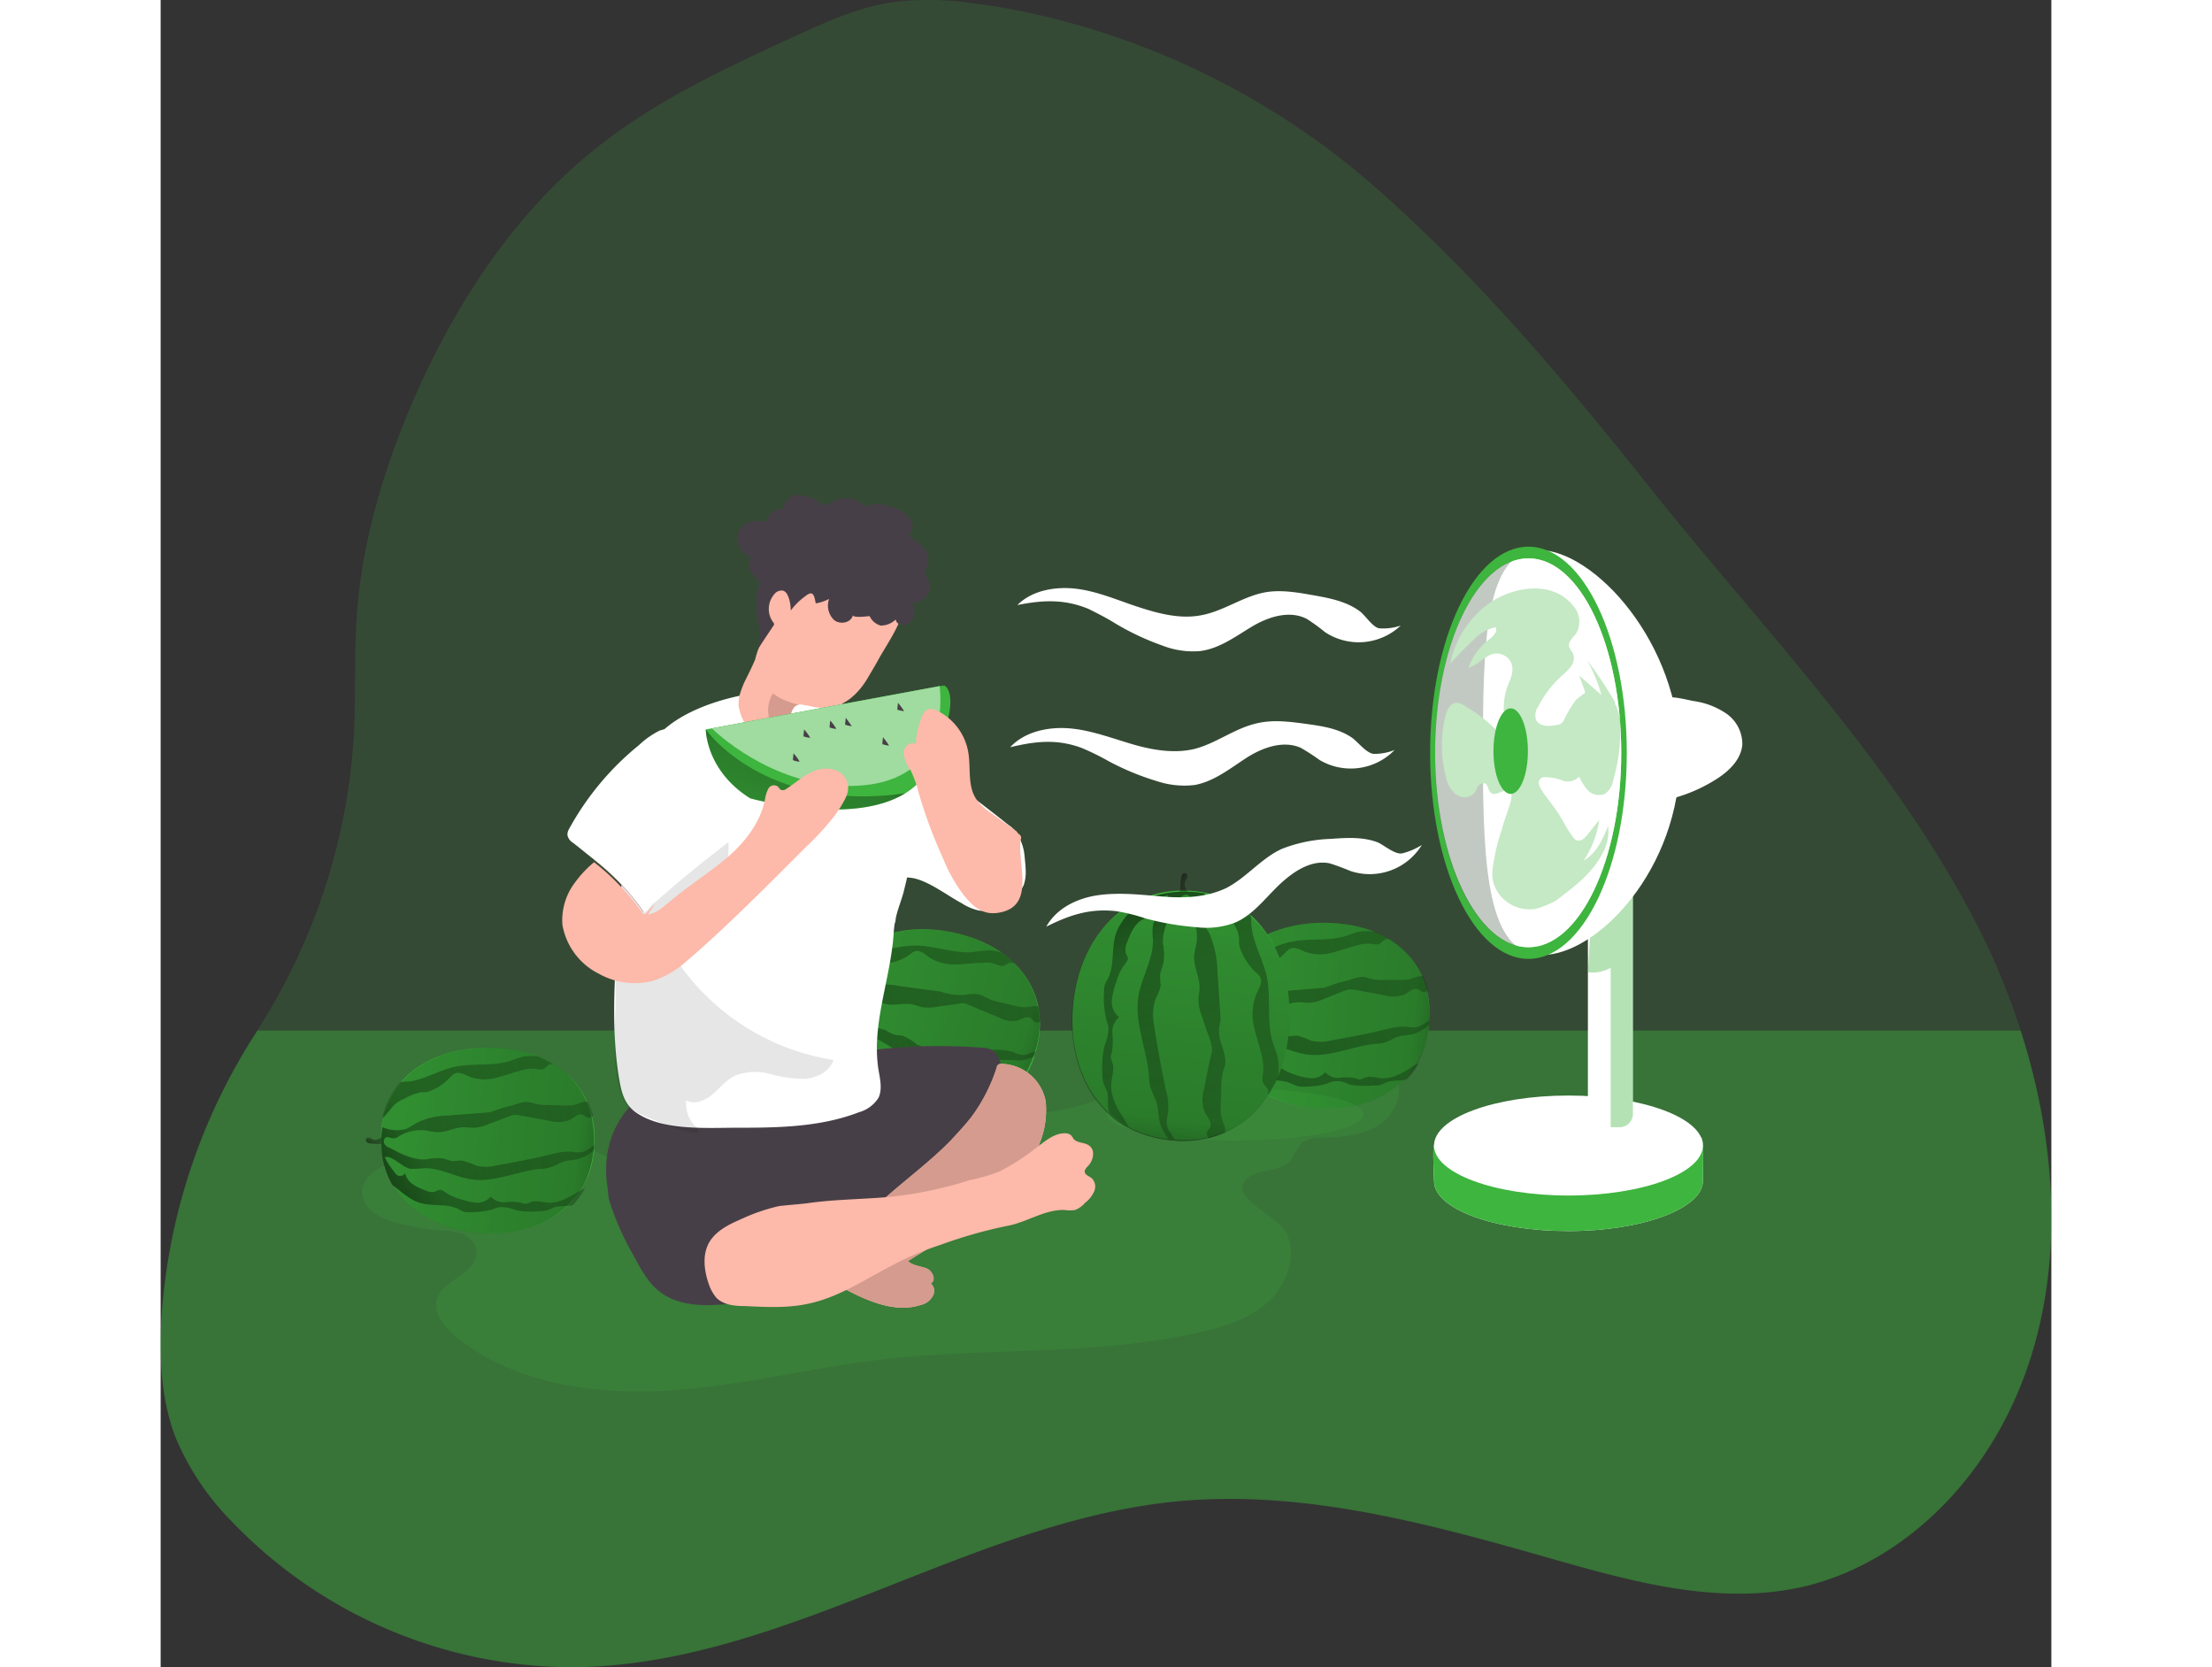 <svg id="Layer_1" data-name="Layer 1" xmlns="http://www.w3.org/2000/svg" xmlns:xlink="http://www.w3.org/1999/xlink" viewBox="0 0 340.36 300.12" width="406" height="306" class="illustration styles_illustrationTablet__1DWOa"><rect x="0" y="0" width="340.36" height="300.12" fill="#333333" stroke="none"/><defs><linearGradient id="linear-gradient" x1="-1508.13" y1="-1361.85" x2="-1493.79" y2="-1232.77" gradientTransform="matrix(0.2, -0.98, -0.98, -0.2, -847.32, -1551.02)" gradientUnits="userSpaceOnUse"><stop offset="0.01"></stop><stop offset="0.13" stop-opacity="0.69"></stop><stop offset="0.25" stop-opacity="0.32"></stop><stop offset="1" stop-opacity="0"></stop></linearGradient><linearGradient id="linear-gradient-2" x1="-1523.39" y1="-1277.05" x2="-1470.36" y2="-1384.85" xlink:href="#linear-gradient"></linearGradient><linearGradient id="linear-gradient-3" x1="-1510.78" y1="-1270.86" x2="-1457.75" y2="-1378.66" xlink:href="#linear-gradient"></linearGradient><linearGradient id="linear-gradient-4" x1="-1505.92" y1="-1291.15" x2="-1491.14" y2="-1298.62" xlink:href="#linear-gradient"></linearGradient><linearGradient id="linear-gradient-5" x1="-1821.76" y1="-1342.24" x2="-1807.41" y2="-1213.16" gradientTransform="matrix(-0.02, -1, -1, 0.02, -1120.76, -1607.64)" xlink:href="#linear-gradient"></linearGradient><linearGradient id="linear-gradient-6" x1="-1837.7" y1="-1257.59" x2="-1784.67" y2="-1365.39" gradientTransform="matrix(-0.02, -1, -1, 0.02, -1120.76, -1607.64)" xlink:href="#linear-gradient"></linearGradient><linearGradient id="linear-gradient-7" x1="-1824.51" y1="-1251.1" x2="-1771.48" y2="-1358.9" gradientTransform="matrix(-0.02, -1, -1, 0.02, -1120.76, -1607.64)" xlink:href="#linear-gradient"></linearGradient><linearGradient id="linear-gradient-8" x1="-1819.86" y1="-1271.46" x2="-1805.08" y2="-1278.93" gradientTransform="matrix(-0.02, -1, -1, 0.02, -1120.76, -1607.64)" xlink:href="#linear-gradient"></linearGradient><linearGradient id="linear-gradient-9" x1="-1841.23" y1="-1191.38" x2="-1826.89" y2="-1062.3" gradientTransform="matrix(-0.02, -1, -1, 0.02, -1120.76, -1607.64)" xlink:href="#linear-gradient"></linearGradient><linearGradient id="linear-gradient-10" x1="-1857.29" y1="-1106.88" x2="-1804.26" y2="-1214.68" gradientTransform="matrix(-0.02, -1, -1, 0.02, -1120.76, -1607.64)" xlink:href="#linear-gradient"></linearGradient><linearGradient id="linear-gradient-11" x1="-1843.95" y1="-1100.32" x2="-1790.91" y2="-1208.12" gradientTransform="matrix(-0.02, -1, -1, 0.02, -1120.76, -1607.64)" xlink:href="#linear-gradient"></linearGradient><linearGradient id="linear-gradient-12" x1="-1839.21" y1="-1120.69" x2="-1824.43" y2="-1128.16" gradientTransform="matrix(-0.02, -1, -1, 0.02, -1120.76, -1607.64)" xlink:href="#linear-gradient"></linearGradient><linearGradient id="linear-gradient-13" x1="156.15" y1="-281.47" x2="141.88" y2="-326.33" gradientTransform="matrix(1, 0, 0, -1, -36.87, -154.16)" xlink:href="#linear-gradient"></linearGradient><linearGradient id="linear-gradient-14" x1="214.39" y1="-393.33" x2="231.15" y2="-242.51" gradientTransform="matrix(1, 0, 0, -1, -36.87, -154.16)" xlink:href="#linear-gradient"></linearGradient><linearGradient id="linear-gradient-15" x1="196.41" y1="-294.29" x2="258.37" y2="-420.25" gradientTransform="matrix(1, 0, 0, -1, -36.87, -154.16)" xlink:href="#linear-gradient"></linearGradient><linearGradient id="linear-gradient-16" x1="211.05" y1="-287.09" x2="273.01" y2="-413.04" gradientTransform="matrix(1, 0, 0, -1, -36.87, -154.16)" xlink:href="#linear-gradient"></linearGradient><linearGradient id="linear-gradient-17" x1="216.75" y1="-311" x2="234.02" y2="-319.73" gradientTransform="matrix(1, 0, 0, -1, -36.87, -154.16)" xlink:href="#linear-gradient"></linearGradient></defs><title>651_Watermelon_monochromatic</title><path d="M327.5,263.2c-7.7,11-19.1,19.7-32.1,22.6-15,3.3-30.5-1-45.2-5.2-21.7-6.2-44.1-12.3-66.6-10.3-37.4,3.4-70.6,29.1-108.2,29.9A85.05,85.05,0,0,1,12.9,274,47.7,47.7,0,0,1,2.7,258.7c-2.5-6.6-2.9-14-2.5-21.1a107.3,107.3,0,0,1,17.3-52l.2-.4a110.26,110.26,0,0,0,17.2-53.6c.3-6.9,0-13.9.5-20.8.9-13.2,4.8-26.1,10-38.3C53.1,54.7,64,38,79.2,26.2,89.5,18.1,101.5,12.5,113.4,7c6.1-2.8,12.3-5.7,19-6.6a54.61,54.61,0,0,1,14,.3,116.49,116.49,0,0,1,11.8,2.1,139.19,139.19,0,0,1,61.1,31.5c18.3,16.2,33.6,34.4,48.8,53.5,20.8,26.1,44.7,50.3,59.6,80.1a123.83,123.83,0,0,1,7.2,17.7C343.3,211.7,343.1,241,327.5,263.2Z" transform="translate(-0.07 -0.09)" fill="#3EB53E" opacity="0.18" style="isolation: isolate;"></path><path d="M327.5,263.2c-7.7,11-19.1,19.7-32.1,22.6-15,3.3-30.5-1-45.2-5.2-21.7-6.2-44.1-12.3-66.6-10.3-37.4,3.4-70.6,29.1-108.2,29.9A85.05,85.05,0,0,1,12.9,274,47.7,47.7,0,0,1,2.7,258.7c-2.5-6.6-2.9-14-2.5-21.1a107.3,107.3,0,0,1,17.3-52H334.9C343.3,211.7,343.1,241,327.5,263.2Z" transform="translate(-0.07 -0.09)" fill="#3EB53E" opacity="0.38" style="isolation: isolate;"></path><path d="M56.62,224.23a2.81,2.81,0,0,1,.25.74c.31,1.58-.75,3.12-2,4.13A38.82,38.82,0,0,0,51,232c-3.42,3.58.46,7.46,3.37,9.62,10.4,7.7,24.1,9.6,37.1,8.8s25.7-4.1,38.5-5.6c19-2.2,38.5-.6,57.2-4.9,4.4-1,8.9-2.4,12.2-5.4s5.3-8,3.5-12.2c-1.29-3.07-9.9-6.53-7.75-9.49.92-1.27,2.59-1.7,4.13-2s3.2-.66,4.22-1.85c.84-1,1.12-2.38,2.11-3.19a5.33,5.33,0,0,1,3.27-.85c3.53-.14,7.24-.31,10.27-2.14s5-5.93,3.28-9a8.24,8.24,0,0,0-4.73-3.42c-4.08-1.37-8.49-1.27-12.78-.93A120.47,120.47,0,0,0,171.36,197c-2,.77-4,1.59-6.06,2.18a54.42,54.42,0,0,1-7.29,1.36c-11.65,1.65-23.37,4.19-35,5.13a240.73,240.73,0,0,0-25.06,3.74c-3.48.65-7.22,1.84-10.75,1.49-3.88-.38-6.58-2.7-10.07-4.13-2.74-1.12-5.77-1.21-8.74-1.28a90.88,90.88,0,0,0-15.12.49,47.55,47.55,0,0,0-12,3.44c-2.28,1-4.79,2.59-4.93,5.08a4.8,4.8,0,0,0,2,3.84,11.52,11.52,0,0,0,4.07,1.82,41.41,41.41,0,0,0,8,1.43,14.25,14.25,0,0,1,3.91.61A4.32,4.32,0,0,1,56.62,224.23Z" transform="translate(-0.07 -0.09)" fill="#3EB53E" opacity="0.18" style="isolation: isolate;"></path><path d="M277.7,212.7c0,4.9-10.8,9-24.2,9s-24.2-4-24.2-9c0-.6-.3-5.9,0-6.5,2.2-4.1,12.5-2.5,24.2-2.5,11.3,0,21.3-2.6,24,1.3C277.9,205.7,277.7,212,277.7,212.7Z" transform="translate(-0.07 -0.09)" fill="#fff"></path><path d="M277.7,212.7c0,4.9-10.8,9-24.2,9s-24.2-4-24.2-9c0-.6-.3-5.9,0-6.5,2.2-4.1,12.5-2.5,24.2-2.5,11.3,0,21.3-2.6,24,1.3C277.9,205.7,277.7,212,277.7,212.7Z" transform="translate(-0.07 -0.09)" fill="#3EB53E"></path><ellipse cx="253.43" cy="206.21" rx="24.2" ry="9" fill="#fff"></ellipse><path d="M265.1,137.4v63.2a2.39,2.39,0,0,1-2.5,2.4H260a3,3,0,0,1-3-3h0V137.3h8.1Z" transform="translate(-0.07 -0.09)" fill="#fff"></path><path d="M265.1,140.8v59.8a2.39,2.39,0,0,1-2.5,2.4h-1.5V174.3a6.48,6.48,0,0,1-4.1.8l1.9-32.2Z" transform="translate(-0.07 -0.09)" fill="#3EB53E" opacity="0.39" style="isolation: isolate;"></path><path d="M142.5,167.9c10.4,2.1,17.6,9.6,15.5,20s-11.2,15.1-21.6,13-18.2-10.3-16.1-20.7S132.1,165.8,142.5,167.9Z" transform="translate(-0.07 -0.09)" fill="#3EB53E"></path><path d="M142.5,167.9a24.06,24.06,0,0,1,8.9,3.7,15.91,15.91,0,0,1,2.4,2,14.6,14.6,0,0,1,4.2,7.8,12.41,12.41,0,0,1,.3,2.7,16.37,16.37,0,0,1-.4,3.8,5.73,5.73,0,0,1-.4,1.4l-.3.9a17.82,17.82,0,0,1-3.2,5.7,16.68,16.68,0,0,1-2.8,2.5c-4,2.8-9.3,3.6-15,2.5-7.6-1.6-13.9-6.4-15.8-13a16.73,16.73,0,0,1-.3-7.7,14,14,0,0,1,.9-2.9c.1-.3.3-.6.4-.9a15.3,15.3,0,0,1,4.5-5.6C130.4,167.6,136.3,166.7,142.5,167.9Z" transform="translate(-0.07 -0.09)" fill="url(#linear-gradient)"></path><path d="M144.4,179.2c1.2-.1,2.5-.4,3.6.1a9.29,9.29,0,0,0,1,.5,8.64,8.64,0,0,0,2.1.7l3,.7a5.72,5.72,0,0,0,3,0,3.4,3.4,0,0,1,1,.1,12.41,12.41,0,0,1,.3,2.7,1.41,1.41,0,0,1-.9.1c-.3-.1-.5-.5-.7-.7-.7-.5-1.7.1-2.5.4a5,5,0,0,1-3.4-.6l-5.1-2.1a4.87,4.87,0,0,0-1.1-.4,4.1,4.1,0,0,0-1.1.1c-1.2.2-2.4.3-3.6.5a8.68,8.68,0,0,1-2.8.1c-.6-.1-1.2-.4-1.8-.5-1.6-.3-3.3.3-4.9-.1a13.36,13.36,0,0,1-1.8-.7,7.17,7.17,0,0,0-5-.1,1.45,1.45,0,0,1-1.1.1c-.4-.1-.7-.5-1.1-.5a.78.78,0,0,0-.6.9v.1a2.54,2.54,0,0,0,.8,1c1.7,1.5,3.6,3.1,5.8,3.4a10.47,10.47,0,0,1,3,.5,8,8,0,0,0,1.6.8c.5.2,1.1.1,1.7.3a9.74,9.74,0,0,1,2.4,1.5,8.53,8.53,0,0,0,3.5.8c3.4.2,6.8.3,10.1.2a9.88,9.88,0,0,1,3.8.4,4.8,4.8,0,0,0,1.7.5,2.66,2.66,0,0,0,1.2-.3l1.2-.4-.3.9a6.41,6.41,0,0,1-3,.8c-1-.1-2-.1-3.1-.1a14.35,14.35,0,0,1-2.2.4,12.1,12.1,0,0,1-1.9-.1c-4.1-.5-8.5.6-12.4-.9-2.8-1.1-5.1-3.4-8.1-3.9a15.52,15.52,0,0,1-2.1-.4c-1.4-.6-2.7-3.2-4.1-3.1a14.19,14.19,0,0,0,1,2.9,1.61,1.61,0,0,0,.4.7,1.09,1.09,0,0,0,1.5,0h0c-.1,1.7,1.5,3,3,3.8a2.45,2.45,0,0,0,1.6.6c.4,0,.7-.2,1-.1a.9.9,0,0,1,.6.6,7.56,7.56,0,0,0,2.5,1.9,12.27,12.27,0,0,0,2.6,1.2,3,3,0,0,0,2.7-.6,3,3,0,0,0,2.3,1.5,8.87,8.87,0,0,1,2.8.7,1.08,1.08,0,0,0,.7.3,2,2,0,0,0,.8-.1c1.1-.2,2,.5,3.1.8,1.9.6,3.9-.1,5.8-.8l1.3-.5a16.68,16.68,0,0,1-2.8,2.5c-1.1.1-2.2-.4-3.3-.3l-1.3.3a8.6,8.6,0,0,1-1.6-.1,19.09,19.09,0,0,1-4.1-1.1,4.36,4.36,0,0,0-3.9-1.1,12.67,12.67,0,0,1-4.3-.5,1.61,1.61,0,0,1-.9-.3,5.5,5.5,0,0,1-.9-.7c-1.8-1.4-4.4-1.4-6.5-2.6-1.7-1-2.8-2.6-4.1-4.2a16.73,16.73,0,0,1-.3-7.7,14,14,0,0,1,.9-2.9,6.29,6.29,0,0,0,4.2,1.2,12.66,12.66,0,0,0,1.8-.6,13.51,13.51,0,0,1,6-.1l7.4,1A10.91,10.91,0,0,0,144.4,179.2Z" transform="translate(-0.07 -0.09)" fill="url(#linear-gradient-2)"></path><path d="M151.5,171.6a15.91,15.91,0,0,1,2.4,2,1.88,1.88,0,0,0-.8-.2c-.6,0-1,.6-1.6.6a2.93,2.93,0,0,1-1-.3,4.45,4.45,0,0,0-2.3-.3c-1.7,0-3.3.3-5,.3a8.29,8.29,0,0,1-4.8-1.3c-.8-.6-1.6-1.3-2.5-1.1a2.18,2.18,0,0,0-.8.5,9.13,9.13,0,0,1-4.2,1.7H130c-.2,0-.4-.1-.6-.1a9.46,9.46,0,0,0-3.3.5c-.4.1-.7.1-1.1.2a6,6,0,0,0-1.5.9l-1.9,1.4a15.3,15.3,0,0,1,4.5-5.6,6.75,6.75,0,0,1,1.4.2c2.8.4,5.6-.7,8.4-.7,3.4,0,6.8,1.4,10.2,1.2a21.3,21.3,0,0,1,2.5-.3A6.81,6.81,0,0,1,151.5,171.6Z" transform="translate(-0.07 -0.09)" fill="url(#linear-gradient-3)"></path><path d="M120.3,180.6a7,7,0,0,1-1.9-.6,1.38,1.38,0,0,1-.4-.3.44.44,0,0,1-.1-.5.49.49,0,0,1,.7-.1c.2.1.4.3.6.4a1.36,1.36,0,0,0,1.6-.1l-.2,1.3" transform="translate(-0.07 -0.09)" fill="url(#linear-gradient-4)"></path><path d="M209,166.2c10.6-.2,19.3,5.4,19.5,16s-7.5,17.2-18.2,17.4-20-6-20.3-16.6S198.4,166.4,209,166.2Z" transform="translate(-0.07 -0.09)" fill="#3EB53E"></path><path d="M209,166.2a23.48,23.48,0,0,1,9.5,1.6,24.37,24.37,0,0,1,2.8,1.4,14.59,14.59,0,0,1,6.7,9.2,23.2,23.2,0,0,1,.5,3.8v1.5a2.77,2.77,0,0,1-.1.9,17.52,17.52,0,0,1-1.8,6.3,12.88,12.88,0,0,1-2.2,3c-3.3,3.6-8.2,5.6-14,5.7-7.8.2-15-3.2-18.3-9.2a14.94,14.94,0,0,1-2-7.4,15.14,15.14,0,0,1,.2-3,3.55,3.55,0,0,1,.2-1,14.71,14.71,0,0,1,3.2-6.5C197.1,168.5,202.7,166.3,209,166.2Z" transform="translate(-0.07 -0.09)" fill="url(#linear-gradient-5)"></path><path d="M213.3,176.7c1.2-.3,2.4-.9,3.6-.7l1.1.3a8.2,8.2,0,0,0,2.2.2h3.1a7.57,7.57,0,0,0,1.5-.1c.5-.1,1-.4,1.5-.5a3.4,3.4,0,0,1,1-.1,11.42,11.42,0,0,1,.9,2.6,1.4,1.4,0,0,1-.9.3c-.3-.1-.5-.4-.9-.5-.8-.4-1.6.5-2.4.9a5.66,5.66,0,0,1-3.4.2l-5.4-1a4.87,4.87,0,0,0-1.2-.1c-.3.1-.7.2-1,.3l-3.5,1.4a7.67,7.67,0,0,1-2.7.7c-.6,0-1.3-.1-1.9-.1-1.6,0-3.1,1-4.8.9a12.5,12.5,0,0,1-1.9-.3,7.67,7.67,0,0,0-4.9,1,1.5,1.5,0,0,1-1.1.4c-.4,0-.8-.4-1.2-.2a.82.82,0,0,0-.4,1v.1a1.59,1.59,0,0,0,1,.8c2,1.1,4.2,2.2,6.5,2.1a10.12,10.12,0,0,1,3-.2c.6.2,1.1.3,1.7.5a9.7,9.7,0,0,0,1.7-.1,11.42,11.42,0,0,1,2.6.9,7.31,7.31,0,0,0,3.6,0c3.3-.6,6.6-1.2,9.9-2a12,12,0,0,1,3.8-.5,5.46,5.46,0,0,0,1.8.1,3.7,3.7,0,0,0,1.1-.5l1.1-.7a2.77,2.77,0,0,1-.1.9,7.2,7.2,0,0,1-2.7,1.5c-1,.3-2,.2-3,.6-.7.2-1.3.7-2,.9a6.28,6.28,0,0,1-1.9.3c-4.1.4-8.2,2.5-12.3,1.9-3-.4-5.8-2.2-8.8-2a15.48,15.48,0,0,1-2.2.1c-1.5-.2-3.3-2.5-4.7-2.1a14,14,0,0,0,1.6,2.6,2.65,2.65,0,0,0,.5.6,1.12,1.12,0,0,0,1.5-.3h0c.2,1.7,2.1,2.6,3.7,3.1a2.46,2.46,0,0,0,1.7.2c.3-.1.6-.4,1-.3a2,2,0,0,1,.8.4,11.08,11.08,0,0,0,2.9,1.4,12.66,12.66,0,0,0,2.8.6,3.25,3.25,0,0,0,2.5-1.1,3.07,3.07,0,0,0,2.6,1,9.42,9.42,0,0,1,2.9.1,1.88,1.88,0,0,0,.8.2,2.61,2.61,0,0,0,.8-.3c1-.4,2.1,0,3.1.1,2,.1,3.8-1,5.5-2.1l1.2-.7a12.88,12.88,0,0,1-2.2,3c-1,.3-2.2.1-3.3.4-.4.1-.8.4-1.2.5a4.14,4.14,0,0,1-1.6.2,15.53,15.53,0,0,1-4.3-.2,4.26,4.26,0,0,0-4.1-.1,15.35,15.35,0,0,1-4.3.5,2.77,2.77,0,0,1-.9-.1c-.3-.1-.7-.3-1-.4-2.1-1-4.6-.4-6.9-1.1-1.9-.6-3.3-2-4.9-3.1a14.94,14.94,0,0,1-2-7.4,15.14,15.14,0,0,1,.2-3,6.64,6.64,0,0,0,4.4.3,15.05,15.05,0,0,0,1.7-1,13.15,13.15,0,0,1,5.9-1.4l7.5-.6A31.64,31.64,0,0,1,213.3,176.7Z" transform="translate(-0.07 -0.09)" fill="url(#linear-gradient-6)"></path><path d="M218.6,167.8a24.37,24.37,0,0,1,2.8,1.4,1.1,1.1,0,0,0-.8,0c-.5.2-.9.8-1.4.9a4.1,4.1,0,0,1-1.1-.1,6.52,6.52,0,0,0-2.4.2c-1.6.4-3.2,1-4.8,1.4a8.18,8.18,0,0,1-4.9-.2c-.9-.4-1.8-.9-2.7-.5a4.35,4.35,0,0,0-.7.6,9.35,9.35,0,0,1-3.7,2.5,2.35,2.35,0,0,1-.8.2h-.6a9.08,9.08,0,0,0-3.1,1.2,4.67,4.67,0,0,0-1,.5,4.89,4.89,0,0,0-1.3,1.2l-1.6,1.8a14.71,14.71,0,0,1,3.2-6.5,6.15,6.15,0,0,1,1.4-.1c2.8-.3,5.3-1.9,8.1-2.6,3.3-.8,6.9-.1,10.2-1.1a22.5,22.5,0,0,1,2.4-.8A13.09,13.09,0,0,1,218.6,167.8Z" transform="translate(-0.07 -0.09)" fill="url(#linear-gradient-7)"></path><path d="M190.1,183.5a5.84,5.84,0,0,1-1.9-.2.76.76,0,0,1-.5-.2c-.2-.1-.2-.3-.2-.5a.71.71,0,0,1,.6-.3c.2.1.5.2.7.3a1.39,1.39,0,0,0,1.5-.4v1.3" transform="translate(-0.07 -0.09)" fill="url(#linear-gradient-8)"></path><path d="M58.6,188.7c10.6-.2,19.3,5.4,19.6,16S70.6,221.9,60,222.1s-20-6-20.3-16.6S48,188.8,58.6,188.7Z" transform="translate(-0.07 -0.09)" fill="#3EB53E"></path><path d="M58.6,188.7a23.77,23.77,0,0,1,9.5,1.6,24.37,24.37,0,0,1,2.8,1.4,14.81,14.81,0,0,1,5.8,6.6,11.42,11.42,0,0,1,.9,2.6,23.2,23.2,0,0,1,.5,3.8v1.5a2.77,2.77,0,0,1-.1.9,17.52,17.52,0,0,1-1.8,6.3,12.88,12.88,0,0,1-2.2,3c-3.3,3.6-8.2,5.6-14,5.7-7.8.2-15-3.2-18.3-9.2a14.94,14.94,0,0,1-2-7.4,15.14,15.14,0,0,1,.2-3,3.55,3.55,0,0,1,.2-1,14.71,14.71,0,0,1,3.2-6.5C46.7,191,52.3,188.8,58.6,188.7Z" transform="translate(-0.07 -0.09)" fill="url(#linear-gradient-9)"></path><path d="M62.9,199.2c1.2-.3,2.4-.9,3.6-.7l1.1.3a8.58,8.58,0,0,0,2.3.2l3.1.1a7.57,7.57,0,0,0,1.5-.1c.5-.1,1-.4,1.5-.5a3.4,3.4,0,0,1,1-.1,11.42,11.42,0,0,1,.9,2.6,1.61,1.61,0,0,1-.9.3c-.3-.1-.6-.4-.9-.5-.8-.4-1.6.5-2.4.9a5.66,5.66,0,0,1-3.4.2l-5.4-1a4.87,4.87,0,0,0-1.2-.1,3.81,3.81,0,0,0-1,.3l-3.5,1.3a7.67,7.67,0,0,1-2.7.7c-.6,0-1.3-.1-1.9-.1-1.6,0-3.1,1-4.8.9a12.5,12.5,0,0,1-1.9-.3,7.67,7.67,0,0,0-4.9,1,1.5,1.5,0,0,1-1.1.4c-.4,0-.8-.3-1.2-.2a.82.82,0,0,0-.4,1v.1a1.59,1.59,0,0,0,1,.8c2,1.1,4.2,2.2,6.5,2.1a10.12,10.12,0,0,1,3-.2c.6.2,1.1.3,1.7.5.6,0,1.1-.1,1.7-.1a11.42,11.42,0,0,1,2.6.9,7.31,7.31,0,0,0,3.6,0c3.3-.6,6.7-1.2,9.9-2a12,12,0,0,1,3.8-.5,5.46,5.46,0,0,0,1.8.1A3.7,3.7,0,0,0,77,207l1.1-.7a2.77,2.77,0,0,1-.1.9,7.2,7.2,0,0,1-2.7,1.5c-1,.3-2,.2-3,.6a17.6,17.6,0,0,1-2,.9,6.28,6.28,0,0,1-1.9.3c-4.1.4-8.2,2.5-12.3,1.9-3-.4-5.8-2.2-8.8-2a16.2,16.2,0,0,1-2.2.1c-1.5-.2-3.3-2.5-4.7-2.1a14.52,14.52,0,0,0,1.7,2.6,2.65,2.65,0,0,0,.5.6,1.1,1.1,0,0,0,1.5-.3c.3,1.7,2.1,2.5,3.7,3.1a2.46,2.46,0,0,0,1.7.2,1.69,1.69,0,0,1,1-.3,2,2,0,0,1,.8.4,8.37,8.37,0,0,0,2.9,1.3,12.66,12.66,0,0,0,2.8.6,3.25,3.25,0,0,0,2.5-1.1,3.19,3.19,0,0,0,2.6,1,9.42,9.42,0,0,1,2.9.1,1.88,1.88,0,0,0,.8.2c.3-.1.6-.1.8-.3,1-.4,2.1,0,3.2.1,2,.1,3.8-1,5.5-2l1.2-.7a16,16,0,0,1-2.2,3.1c-1,.3-2.2.1-3.3.4-.4.1-.8.4-1.2.5a4.14,4.14,0,0,1-1.6.2,12.46,12.46,0,0,1-4.3-.2,6.63,6.63,0,0,0-2.8-.5,6.47,6.47,0,0,0-1.3.4,15.35,15.35,0,0,1-4.3.5,2.77,2.77,0,0,1-.9-.1,4.67,4.67,0,0,1-1-.5c-2.1-1-4.7-.4-6.9-1.1-1.9-.6-3.3-2-4.9-3.2a14.94,14.94,0,0,1-2-7.4,15.14,15.14,0,0,1,.2-3,6.39,6.39,0,0,0,4.3.3,15.05,15.05,0,0,0,1.7-1,13.15,13.15,0,0,1,5.9-1.4l7.5-.6A27.9,27.9,0,0,1,62.9,199.2Z" transform="translate(-0.07 -0.09)" fill="url(#linear-gradient-10)"></path><path d="M68.1,190.3a24.37,24.37,0,0,1,2.8,1.4,1.1,1.1,0,0,0-.8,0c-.5.2-.8.8-1.4.9a4.1,4.1,0,0,1-1.1-.1,5.83,5.83,0,0,0-2.3.2c-1.6.4-3.2,1-4.8,1.4a8.18,8.18,0,0,1-4.9-.2c-.9-.4-1.8-1-2.7-.5a4.35,4.35,0,0,0-.7.6,9.35,9.35,0,0,1-3.7,2.5,2.35,2.35,0,0,1-.8.2H47a9.08,9.08,0,0,0-3.1,1.2,4.67,4.67,0,0,0-1,.5,4.89,4.89,0,0,0-1.3,1.2c-.5.6-1,1.2-1.6,1.8a14.71,14.71,0,0,1,3.2-6.5,6.15,6.15,0,0,1,1.4-.1c2.8-.3,5.3-1.9,8.1-2.6,3.3-.8,6.9-.1,10.2-1.1a22.5,22.5,0,0,1,2.4-.8A8.77,8.77,0,0,1,68.1,190.3Z" transform="translate(-0.07 -0.09)" fill="url(#linear-gradient-11)"></path><path d="M39.7,206a13.4,13.4,0,0,1-2-.1c-.2,0-.3-.1-.5-.2a.76.76,0,0,1-.2-.5c.1-.3.4-.3.6-.3s.5.2.7.3a1.44,1.44,0,0,0,1.5-.4v1.3" transform="translate(-0.07 -0.09)" fill="url(#linear-gradient-12)"></path><ellipse cx="193.43" cy="200.61" rx="23.1" ry="4.7" fill="#3EB53E" opacity="0.18" style="isolation: isolate;"></ellipse><path d="M80.9,216.4a49.42,49.42,0,0,0,4.3,9.7c1.3,2.4,2.6,4.9,4.7,6.5,4,3.1,9.7,2.6,14.8,1.9l13.9-2c2-.3,4.2-.7,5.6-2.2,1.5-1.7,1.5-4.2,1.7-6.4s.9-4.9,3.1-5.6a7.13,7.13,0,0,1,2.9-.2,114.1,114.1,0,0,0,18.5-.8,3,3,0,0,0,1.8-.6,2.93,2.93,0,0,0,.7-1.6,40.52,40.52,0,0,0-1.8-24.1,3.6,3.6,0,0,0-1.2-1.8,4.07,4.07,0,0,0-1.8-.5,102.07,102.07,0,0,0-24.1,1c-7.6,1.2-15,1.6-22.7,2.1-12.3.9-23.1,9-20.7,22.6A7.47,7.47,0,0,0,80.9,216.4Z" transform="translate(-0.07 -0.09)" fill="#473f47"></path><path d="M155.8,157.1a6.72,6.72,0,0,1-.4,2.4,7.21,7.21,0,0,1-1.9,2.4,7.34,7.34,0,0,1-6.1,2.1,9.32,9.32,0,0,1-3.1-1.3c-2.6-1.4-5.4-3.6-8.2-4.4-1.6-.5-4.5,0-5.3-1.8-.6-1.3-.6-3.5-.8-4.9-1.2-7.5-2.4-15-3.6-22.6,8.8,6.5,17.8,12.8,26.3,19.6a4.89,4.89,0,0,1,1.3,1.2,9.06,9.06,0,0,1,1.6,4.5C155.7,155.3,155.8,156.2,155.8,157.1Z" transform="translate(-0.07 -0.09)" fill="#fff"></path><path d="M132.2,166.4c-.2,1.3-.2,2.7-.4,4-.9,7.4-3.7,14.8-2.5,22.3.3,1.7.7,3.5,0,5a6.07,6.07,0,0,1-3.5,2.6c-7,2.7-14.6,2.8-22.1,2.8-5.6,0-13.7.6-18.4-3-2-1.6-2.4-4-2.8-6.5-1.2-7.8-.8-15.9-.3-23.7.1-1,.1-2.1.2-3.1q.75-10.65,2.4-21.3c.8-5.1,1.9-10.6,5.8-14,5.1-4.6,14.2-6.8,20.9-7.1a23.49,23.49,0,0,1,6.5.5,28,28,0,0,1,8.3,4.1c3,2,5.8,3.8,6.9,7.2a41.64,41.64,0,0,1,2.1,12.2,40.23,40.23,0,0,1-1.3,11.5c-.4,1.9-1.2,3.6-1.6,5.5A3,3,0,0,1,132.2,166.4Z" transform="translate(-0.07 -0.09)" fill="#fff"></path><path d="M96.5,204c-1.5.3-7.7-2.4-8.4-2.6a22.45,22.45,0,0,1-2.7-1.3c-4.7-1.9-3.5-15.7-3.4-19.4,0-9.9-.6-20.3.6-30.1.5-3.8,1.1-7.6,2.8-11a14.35,14.35,0,0,1,5.1-5.8c3.1-2,4.2-.8,6.1,2a32.25,32.25,0,0,1,5.6,15,16.22,16.22,0,0,1-.1,4.4,20.77,20.77,0,0,1-3.6,7.3l-5,7.6a3.86,3.86,0,0,0-.8,2,3.4,3.4,0,0,0,.7,1.5,41.9,41.9,0,0,0,27.8,17.3c-.7,2.1-3,3.2-5.1,3.4a23,23,0,0,1-6.4-.9,10,10,0,0,0-6.4.4c-1.5.8-2.6,2.2-3.9,3.3s-3.2,1.9-4.7,1.1a5.6,5.6,0,0,0,1.6,4.6,1.56,1.56,0,0,1,.6.8A.37.37,0,0,1,96.5,204Z" transform="translate(-0.07 -0.09)" fill="#020202" opacity="0.1" style="isolation: isolate;"></path><path d="M129.4,118.6c-.7,1.3-1.5,2.6-2.2,3.8-1.8,2.9-4.4,5.2-7.9,5.1a8.52,8.52,0,0,1-2.3-.3l-.5-.1h-.2a5,5,0,0,0-1.2-.2h-.3c-1,.2-1.4,1.8-1.5,2.7a4.36,4.36,0,0,1-1.1,2.9l-.1.1a2.89,2.89,0,0,1-2.4.5,7,7,0,0,1-4.3-2.6,8.13,8.13,0,0,1-1.2-2.9,2.77,2.77,0,0,1-.1-.9,7.72,7.72,0,0,1,.2-1.5,19.45,19.45,0,0,1,.8-2.2c.7-1.4,1.4-2.8,2-4.2a14.16,14.16,0,0,1,.7-2.2,5.91,5.91,0,0,0,.6-1.4c.4-1.4,0-3,.3-4.4a23,23,0,0,1,1.4-4.2,16.91,16.91,0,0,1,5.4-6.7c4.3-3.1,10.7-3.5,14.8-.2a10.51,10.51,0,0,1,3.7,6.7C134.6,110.8,131.5,114.9,129.4,118.6Z" transform="translate(-0.07 -0.09)" fill="#fdb9a9"></path><path d="M91.1,158.8a2.11,2.11,0,0,1-.5,1.3L89,162.5c-.1.1-.3.2-.4.3-.3.3-1.2,1.5-1.5,1.5s-.3-.2-.4-.4a43.15,43.15,0,0,0-8.6-9c.8-.7,1.6-1.4,2.5-2.1l1.8-1.5a2.28,2.28,0,0,1,1.2-.6,2,2,0,0,1,1.2.8l5.6,6.1A2.52,2.52,0,0,1,91.1,158.8Z" transform="translate(-0.07 -0.09)" fill="#b2857f"></path><path d="M103.4,146.1a33.33,33.33,0,0,1-1,5.5c-4.6,3.5-9,7.1-13.3,10.9-.1.1-.3.2-.4.3-.3.3-1.2,1.5-1.5,1.5s-.3-.2-.4-.4a43.15,43.15,0,0,0-8.6-9c-1.3-1-2.6-2.1-3.9-3.1a2.07,2.07,0,0,1-1-1.4,2,2,0,0,1,.3-1.1,50.83,50.83,0,0,1,12.6-15.1,15.49,15.49,0,0,1,3.7-2.6l.7-.2a21.66,21.66,0,0,1,2.5-.4,11,11,0,0,1,5.1.3C103.9,133.4,103.9,141.2,103.4,146.1Z" transform="translate(-0.07 -0.09)" fill="#fff"></path><path d="M129.7,112.7a3.86,3.86,0,0,0,2.7-1.1c.1,1.2,2.1,1.3,2.8.4s.6-2.3.4-3.5a2.82,2.82,0,0,0,2.9-2.8h0a5,5,0,0,0-.2-1.2,3.51,3.51,0,0,1-.6-1.4,3,3,0,0,1,.4-1,3.31,3.31,0,0,0-.6-3.3,10.11,10.11,0,0,0-2.8-2.2,2.33,2.33,0,0,0,.2-3.2,6.14,6.14,0,0,0-2.9-1.9c-1.6-.6-3.5-1-5.1-.2a4.85,4.85,0,0,0-6-.8,2.11,2.11,0,0,1-1.3.5,1.8,1.8,0,0,1-.9-.4,7.33,7.33,0,0,0-3.8-1.4,2.89,2.89,0,0,0-2.8,2.5,2.58,2.58,0,0,0-2.5,1.3,2.18,2.18,0,0,1-.5.8c-.4.3-.9.1-1.3.1a3.29,3.29,0,0,0-1.5,6.4,2.86,2.86,0,0,0-.1,2.4c.3.9,1,1.2,1.5,1.9.3.4.2.4,0,1a13.07,13.07,0,0,0-.3,5.2c.1.8.3,1.6.4,2.4a15.33,15.33,0,0,1-.2,3.7l2.8-4.2a.35.35,0,0,0,.1-.2.37.37,0,0,0-.1-.3,4.06,4.06,0,0,1,.1-5.1,1.68,1.68,0,0,1,1.5-.7c.7.1,1,.9,1.2,1.5a7.61,7.61,0,0,1,.3,2.1,11.85,11.85,0,0,1,2.5-2.5c.4-.3,1-.8,1.4-.5s.5,1.3.6,1.7a7.54,7.54,0,0,0,2.4-.8,3.61,3.61,0,0,0,.9,3.8c1.1.9,3.1.5,3.4-.9-.1.6,2.8.2,3,.2A3.09,3.09,0,0,0,129.7,112.7Z" transform="translate(-0.07 -0.09)" fill="#473f47"></path><path d="M112.8,126.3a20.16,20.16,0,0,0,2.3.7h-.3c-1,.2-1.4,1.8-1.5,2.7a4.36,4.36,0,0,1-1.1,2.9,3.55,3.55,0,0,1-.9-.4,2.34,2.34,0,0,1-.7-.7,5.88,5.88,0,0,1-.3-6.6A8.87,8.87,0,0,0,112.8,126.3Z" transform="translate(-0.07 -0.09)" fill="#d49b8e"></path><path d="M138.6,138a11.84,11.84,0,0,1-4.5,4.9c-9.7,6-27.9.9-27.9.9-8-5-8-12.4-8-12.4l1.1-.2,41-7.6.8-.1C141.1,123.4,144.9,124.9,138.6,138Z" transform="translate(-0.07 -0.09)" fill="#3EB53E"></path><path d="M134.1,142.9c-9.7,6-27.9.9-27.9.9-8-5-8-12.4-8-12.4S108.7,146.5,134.1,142.9Z" transform="translate(-0.07 -0.09)" fill="url(#linear-gradient-13)"></path><path d="M127.9,141.3c-13.4,1.9-24.8-6.4-28.6-10.1l41-7.6C140.7,127.2,141.2,139.3,127.9,141.3Z" transform="translate(-0.07 -0.09)" fill="#3EB53E"></path><path d="M127.9,141.3c-13.4,1.9-24.8-6.4-28.6-10.1l41-7.6C140.7,127.2,141.2,139.3,127.9,141.3Z" transform="translate(-0.07 -0.09)" fill="#fff" opacity="0.51" style="isolation: isolate;"></path><path d="M122.5,145.3a24.26,24.26,0,0,1-1.4,2,48.84,48.84,0,0,1-4.9,5.3l-2,2c-5.8,5.8-11.6,11.6-17.7,17l-2.2,1.9a17.22,17.22,0,0,1-5.4,3.1,13.16,13.16,0,0,1-9.9-1.2h0a12.18,12.18,0,0,1-6.6-8.8,11.18,11.18,0,0,1,2.3-7.7,19.35,19.35,0,0,1,3.4-3.6,43.15,43.15,0,0,1,8.6,9,.78.78,0,0,0,.4.4c.3,0,1.2-1.2,1.5-1.5a1.38,1.38,0,0,1,.4-.3l-1.2,1.8c1.5-.2,2.7-1.3,3.9-2.3,3.3-2.8,7-5.1,10.3-7.9s6.1-6.4,6.9-10.7a5.46,5.46,0,0,1,.6-1.8,1.17,1.17,0,0,1,1.7-.3c.2.2.3.5.6.6a1,1,0,0,0,.9-.2c1.7-1.1,3.3-2.6,5.2-3.3s4.5-.4,5.5,1.5S123.5,143.6,122.5,145.3Z" transform="translate(-0.07 -0.09)" fill="#fdb9a9"></path><path d="M154.1,149.7l-4.6-3.3a9.15,9.15,0,0,1-2.5-2.3c-1.8-2.5-1-5.9-1.6-8.9a10.24,10.24,0,0,0-5.6-7.2,2.66,2.66,0,0,0-1.2-.3c-.9.1-1.4,1-1.7,1.9a16.35,16.35,0,0,0-.9,4.5c-.9-.7-2.2.4-2.2,1.6a7.1,7.1,0,0,0,1.3,3.1,20.32,20.32,0,0,1,1.4,3.9,88,88,0,0,0,4.5,12.1,28,28,0,0,0,3.7,6.5c1.9,2.3,3.7,3.7,6.7,3,6.2-1.4,2.8-9,3.5-13.1a.64.64,0,0,0,0-.6.78.78,0,0,0-.4-.4Z" transform="translate(-0.07 -0.09)" fill="#fdb9a9"></path><path d="M142.3,205.4c-3.7,3.8-8.2,7.1-12.1,10.6a91.9,91.9,0,0,0-9.2,9.5,4.66,4.66,0,0,0-1.3,2.5c-.1,1.8,1.7,3.1,3.3,4,4.3,2.3,9.3,4.5,13.9,3a3.22,3.22,0,0,0,2.1-1.5,1.83,1.83,0,0,0-.3-2.4c1.1-.5.3-2.3-.8-2.7s-2.5-.5-3.3-1.3l10.4-6.5c4.1-2.6,8.4-5.3,10.9-9.4a25.33,25.33,0,0,0,2.4-5.3,16,16,0,0,0,1.1-7.5,8.26,8.26,0,0,0-8.1-6.8.75.75,0,0,0-.7.5v.1a30.67,30.67,0,0,1-4.6,9C144.9,202.6,143.6,204,142.3,205.4Z" transform="translate(-0.07 -0.09)" fill="#fdb9a9"></path><path d="M142.3,205.4c-3.7,3.8-8.2,7.1-12.1,10.6a91.9,91.9,0,0,0-9.2,9.5,4.66,4.66,0,0,0-1.3,2.5c-.1,1.8,1.7,3.1,3.3,4,4.3,2.3,9.3,4.5,13.9,3a3.22,3.22,0,0,0,2.1-1.5,1.83,1.83,0,0,0-.3-2.4c1.1-.5.3-2.3-.8-2.7s-2.5-.5-3.3-1.3l10.4-6.5c4.1-2.6,8.4-5.3,10.9-9.4a25.33,25.33,0,0,0,2.4-5.3,16,16,0,0,0,1.1-7.5,8.26,8.26,0,0,0-8.1-6.8.75.75,0,0,0-.7.5v.1a30.67,30.67,0,0,1-4.6,9C144.9,202.6,143.6,204,142.3,205.4Z" transform="translate(-0.07 -0.09)" fill="#d49b8e"></path><path d="M104.9,219.4c-2.3,1-4.7,2.1-6,4.2-1.4,2.3-1,5.3-.1,7.8a7.55,7.55,0,0,0,1.3,2.3c1.3,1.3,3.3,1.5,5.1,1.5,4,.2,8,.4,11.8-.5,5.4-1.2,10.2-4.5,15.1-7a54.23,54.23,0,0,1,8.3-3.5,84.59,84.59,0,0,1,11.9-3.4c3.6-.6,6.8-3,10.5-2.9a6,6,0,0,0,1.9,0,4.63,4.63,0,0,0,1.8-1.3,5.26,5.26,0,0,0,1.6-2,2.13,2.13,0,0,0-.4-2.4c-.5-.4-1.3-.6-1.3-1.3a2.18,2.18,0,0,1,.5-.8c1.1-1,1.5-3,.3-3.8-.8-.6-2.1-.4-2.8-1.2a3,3,0,0,0-.5-.7,1.61,1.61,0,0,0-.9-.3c-2-.1-3.7,1.4-5.3,2.6a40.12,40.12,0,0,1-6.5,4.2,27.63,27.63,0,0,1-5.4,1.6,71.07,71.07,0,0,1-15.1,3.1c-4.8.4-9.5.4-14.3,1.1-1.7.2-3.3.3-5,.5A33.22,33.22,0,0,0,104.9,219.4Z" transform="translate(-0.07 -0.09)" fill="#fdb9a9"></path><path d="M132.8,126.6l-.1,1v.2c0,.1.1.1.2.1a3.55,3.55,0,0,0,1,.2,14.31,14.31,0,0,0-1.1-1.5" transform="translate(-0.07 -0.09)" fill="#473f47"></path><path d="M130.1,132.8l-.1,1v.2c0,.1.1.1.2.1a3.55,3.55,0,0,0,1,.2,14.31,14.31,0,0,0-1.1-1.5" transform="translate(-0.07 -0.09)" fill="#473f47"></path><path d="M123.4,129.3l-.1,1v.2c0,.1.1.1.2.1a3.55,3.55,0,0,0,1,.2c-.4-.5-.7-1-1.1-1.5" transform="translate(-0.07 -0.09)" fill="#473f47"></path><path d="M115.9,131.4l-.1,1v.2c0,.1.1.1.2.1a3.55,3.55,0,0,0,1,.2,8.28,8.28,0,0,0-1.1-1.5" transform="translate(-0.07 -0.09)" fill="#473f47"></path><path d="M120.6,129.8l-.1,1v.2c0,.1.1.1.2.1a3.55,3.55,0,0,0,1,.2,7.17,7.17,0,0,0-1.1-1.5" transform="translate(-0.07 -0.09)" fill="#473f47"></path><path d="M114,135.7l-.1,1v.2a.35.35,0,0,0,.2.1,3.55,3.55,0,0,0,1,.2,8.28,8.28,0,0,0-1.1-1.5" transform="translate(-0.07 -0.09)" fill="#473f47"></path><path d="M203.3,182.9c0,12.4-6.8,22.4-19.2,22.4s-19.9-9.3-19.9-21.6,7.5-23.3,19.9-23.3S203.3,170.5,203.3,182.9Z" transform="translate(-0.07 -0.09)" fill="#3EB53E"></path><path d="M203.3,182.9a28.1,28.1,0,0,1-2.1,11.1,26.85,26.85,0,0,1-1.8,3.3,17.22,17.22,0,0,1-7.9,6.7,17.6,17.6,0,0,1-3,1,21.18,21.18,0,0,1-4.4.5,9.15,9.15,0,0,1-1.7-.1,4.1,4.1,0,0,1-1.1-.1A21.43,21.43,0,0,1,174,203a15.17,15.17,0,0,1-3.5-2.6c-4.1-3.9-6.4-9.8-6.4-16.6,0-9.1,4.1-17.4,11.2-21.1a19,19,0,0,1,8.8-2.1,19.83,19.83,0,0,1,3.5.3c.4.1.8.1,1.1.2a16.92,16.92,0,0,1,7.5,3.9C200.9,168.9,203.3,175.5,203.3,182.9Z" transform="translate(-0.07 -0.09)" fill="url(#linear-gradient-14)"></path><path d="M190.9,187.6c.4,1.4,1,2.8.8,4.2-.1.4-.3.8-.4,1.3a11.53,11.53,0,0,0-.3,2.6c0,1.2-.1,2.4-.1,3.6a10.87,10.87,0,0,0,.1,1.8,11.5,11.5,0,0,0,.6,1.7,4.87,4.87,0,0,1,.1,1.2,17.6,17.6,0,0,1-3,1,1.69,1.69,0,0,1-.3-1c.1-.4.4-.6.6-1,.4-.9-.6-1.9-1-2.8a6.1,6.1,0,0,1-.1-4c.4-2.1.8-4.2,1.3-6.3a3.21,3.21,0,0,0,.1-1.4l-.3-1.2c-.5-1.4-1-2.7-1.4-4.1a8.24,8.24,0,0,1-.7-3.1c0-.7.2-1.5.2-2.2,0-1.9-1-3.7-1-5.6a17,17,0,0,1,.4-2.2,8.63,8.63,0,0,0-1-5.7,2,2,0,0,1-.4-1.3c0-.5.4-.9.3-1.4a.8.8,0,0,0-1.2-.4h-.1a3.46,3.46,0,0,0-1,1.1c-1.3,2.3-2.7,4.8-2.6,7.5a10.36,10.36,0,0,1,.1,3.5c-.2.7-.4,1.3-.6,2a13.4,13.4,0,0,0,.1,2c-.1,1.1-.8,2-1.1,3.1a9.49,9.49,0,0,0-.1,4.1c.6,3.9,1.3,7.8,2.1,11.6a10.84,10.84,0,0,1,.4,4.4,6.8,6.8,0,0,0-.2,2,3.1,3.1,0,0,0,.6,1.3l.8,1.3a4.1,4.1,0,0,1-1.1-.1,7.45,7.45,0,0,1-1.6-3.2c-.3-1.2-.2-2.4-.6-3.5-.3-.8-.7-1.6-1-2.4a8.33,8.33,0,0,1-.3-2.2c-.4-4.9-2.7-9.6-1.9-14.4.6-3.5,2.7-6.7,2.6-10.2a10.45,10.45,0,0,1,0-2.5c.3-1.7,3-3.8,2.6-5.5a19.23,19.23,0,0,0-3.1,1.8,1.34,1.34,0,0,0-.7.6,1.17,1.17,0,0,0,.3,1.7h0c-2,.3-3,2.4-3.7,4.3a3.4,3.4,0,0,0-.3,2c.1.4.4.7.4,1.1a4.05,4.05,0,0,1-.5.9,8.45,8.45,0,0,0-1.6,3.3,12.26,12.26,0,0,0-.8,3.3,3.51,3.51,0,0,0,1.3,3,3.54,3.54,0,0,0-1.2,3,13,13,0,0,1-.1,3.4,2.92,2.92,0,0,0-.2.9l.3.9c.4,1.2-.1,2.4-.2,3.7-.2,2.3,1,4.4,2.3,6.4l.8,1.4a15.17,15.17,0,0,1-3.5-2.6c-.4-1.2,0-2.6-.4-3.8-.2-.5-.4-.9-.6-1.4a5.54,5.54,0,0,1-.2-1.8,16.66,16.66,0,0,1,.4-5,8.76,8.76,0,0,0,.7-3.2,8.33,8.33,0,0,0-.4-1.5,16.66,16.66,0,0,1-.4-5,4.1,4.1,0,0,1,.1-1.1,3.38,3.38,0,0,1,.6-1.2c1.2-2.4.6-5.4,1.4-8,.7-2.2,2.4-3.8,3.8-5.6a19,19,0,0,1,8.8-2.1,19.83,19.83,0,0,1,3.5.3c-.6,1.7-1.1,3.5-.4,5.1a12.81,12.81,0,0,0,1.1,2,17.8,17.8,0,0,1,1.5,6.9l.6,8.8A6.49,6.49,0,0,0,190.9,187.6Z" transform="translate(-0.07 -0.09)" fill="url(#linear-gradient-15)"></path><path d="M201.2,194a26.85,26.85,0,0,1-1.8,3.3,1.7,1.7,0,0,0,0-1c-.2-.6-.9-1-1-1.7a4.87,4.87,0,0,1,.1-1.2,8.78,8.78,0,0,0-.1-2.8c-.4-1.9-1.1-3.8-1.5-5.7a9.63,9.63,0,0,1,.4-5.8c.4-1,1.2-2.1.7-3.1a2.7,2.7,0,0,0-.7-.8,10.93,10.93,0,0,1-2.9-4.4,3.55,3.55,0,0,1-.2-1v-.7c0-1.3-.8-2.4-1.4-3.6-.2-.4-.3-.8-.5-1.2a5,5,0,0,0-1.4-1.5l-2.1-1.9a16.92,16.92,0,0,1,7.5,3.9,8.6,8.6,0,0,1,.1,1.6c.2,3.3,2.1,6.3,2.8,9.5.8,3.9-.1,8.1,1.1,11.9a22.94,22.94,0,0,1,.9,2.8A9.7,9.7,0,0,1,201.2,194Z" transform="translate(-0.07 -0.09)" fill="url(#linear-gradient-16)"></path><path d="M183.6,160.4a17.85,17.85,0,0,1,.2-2.3,1.42,1.42,0,0,1,.2-.6.45.45,0,0,1,.6-.2.52.52,0,0,1,.3.7c-.1.3-.3.5-.4.8a1.79,1.79,0,0,0,.5,1.8h-1.5" transform="translate(-0.07 -0.09)" fill="url(#linear-gradient-17)"></path><path d="M273.6,136.2c0,20.5-15,35.8-24.8,35.8s-10.7-15.3-10.7-35.8.3-37.1,10.1-37.1S273.6,115.7,273.6,136.2Z" transform="translate(-0.07 -0.09)" fill="#fff"></path><path d="M241.74,118a2.59,2.59,0,0,1,1.6,1.9c.3,1.2-.3,2.5-.8,3.7a11.73,11.73,0,0,0,1,10c-.2.5-1,.1-1.4-.3a27.48,27.48,0,0,0-7.4-6.2,2.39,2.39,0,0,0-1.4-.5c-1.1,0-1.7,1.3-2,2.4a22.33,22.33,0,0,0,.1,10.9,5.32,5.32,0,0,0,1.7,3.1,2.57,2.57,0,0,0,3.3,0c.4-.4.5-1,.8-1.4s1-.7,1.4-.4.4,1.2.9,1.6c1,.9,2.9-1.4,3.6,0,.4.8-.4,2.6-.6,3.4-.4,1.1-.8,2.3-1.1,3.4a36,36,0,0,0-1.5,6.3,7.08,7.08,0,0,0,0,2.9,7.22,7.22,0,0,0,.9,2,6.82,6.82,0,0,0,6.7,2.9,12.47,12.47,0,0,0,2.7-1,5.39,5.39,0,0,0,1.3-.7c3-2.3,6.1-4.6,8-8.1a8.18,8.18,0,0,0,1.1-5.1c-1,2.4-2.1,4.9-4.4,6.2a17.63,17.63,0,0,0,2.8-7.3l-2.1,2.6a3.82,3.82,0,0,1-.9.9,1.26,1.26,0,0,1-1.2.1,1.21,1.21,0,0,1-.5-.5c-1.1-1.4-1.8-3-2.8-4.5s-2.1-2.7-3-4.2c-.3-.5-.6-1.2-.2-1.7a1,1,0,0,1,.9-.4,8.66,8.66,0,0,1,3.2.6,2.83,2.83,0,0,0,3-.7,9,9,0,0,0,1.7,2.6,2.79,2.79,0,0,0,2.9.5,3.47,3.47,0,0,0,1.5-2.4,32,32,0,0,0,1.3-9.2,8.68,8.68,0,0,0-.9-4.5c-.1-.2,0-.4-.1-.5a75.18,75.18,0,0,0-5-7.5,28.85,28.85,0,0,1,2.6,6.3l-4-3.5,1,2.8a.37.37,0,0,1-.2.5,13.44,13.44,0,0,0-1.4,1.1,20.29,20.29,0,0,0-2.1,3.5,1.5,1.5,0,0,1-1.4,1c-1.4.3-3.2.3-3.7-1a2.7,2.7,0,0,1,.4-2.3,19.49,19.49,0,0,1,4.3-5.6A13.65,13.65,0,0,0,254,120a2.38,2.38,0,0,0,.3-2.3,7.46,7.46,0,0,1-.7-1.2c-.2-.9.7-1.6,1.3-2.4a4.23,4.23,0,0,0-.5-4.9c-3.7-4.7-10.7-3.6-15.2-.5a17.85,17.85,0,0,0-7,10.9,59.29,59.29,0,0,1,4.3-4.4,7.27,7.27,0,0,1,3.9-2.2c.4.8-.5,1.7-1.2,2.2a11.07,11.07,0,0,0-3.7,5.1c1.3-.4,2.3-1.4,3.5-2.1A2.82,2.82,0,0,1,241.74,118Z" transform="translate(-0.07 -0.09)" fill="#3EB53E"></path><path d="M246.3,98.5c-9.8,0-17.7,16.6-17.7,37.1s7.9,37.1,17.7,37.1S264,156.1,264,135.6,256.1,98.5,246.3,98.5Zm0,72.1c-9.3,0-16.8-15.7-16.8-35s7.5-35,16.8-35,16.7,15.7,16.7,35S255.5,170.6,246.3,170.6Z" transform="translate(-0.07 -0.09)" fill="#3EB53E"></path><path d="M263,135.6c0,19.3-7.5,35-16.7,35s-16.8-15.7-16.8-35,7.5-35,16.8-35S263,116.3,263,135.6Z" transform="translate(-0.07 -0.09)" fill="#fff" opacity="0.45" style="isolation: isolate;"></path><path d="M263,135.6c0,19.3-7.5,35-16.7,35s-16.8-15.7-16.8-35,7.5-35,16.8-35S263,116.3,263,135.6Z" transform="translate(-0.07 -0.09)" fill="#fff" opacity="0.45" style="isolation: isolate;"></path><ellipse cx="243.03" cy="135.21" rx="3.1" ry="7.7" fill="#3EB53E"></ellipse><path d="M276.1,126.3a13.77,13.77,0,0,1,5.9,2.3,6.69,6.69,0,0,1,2.8,5.5c-.2,2.7-2.4,4.8-4.6,6.2a28.16,28.16,0,0,1-11.4,4.2,89.07,89.07,0,0,0,1.1-13.6c0-1.2-.7-4.2.4-5S274.9,126.1,276.1,126.3Z" transform="translate(-0.07 -0.09)" fill="#fff"></path><path d="M215.9,110.1c-2.3-1.7-5.2-2.3-8-2.8s-6-1.1-8.9-.6c-4,.7-7.4,3.3-11.4,4.1-3.8.8-7.7-.2-11.4-1.4s-7.3-2.8-11.1-3.3-8.1.2-10.8,2.9c4.6-.9,8.4-1.1,12.8.7,1.6.8,3.2,1.6,4.8,2.6a47,47,0,0,0,8.5,4,15.21,15.21,0,0,0,6.7,1c3.5-.4,6.4-2.6,9.4-4.4s6.8-3,9.9-1.4a34.33,34.33,0,0,1,3.3,2.4,11,11,0,0,0,13.6-1.2,9.72,9.72,0,0,1-3.8.5C218.3,113.1,216.9,110.8,215.9,110.1Z" transform="translate(-0.07 -0.09)" fill="#fff"></path><path d="M214.4,132.8c-2.4-1.6-5.3-2-8.1-2.4-3-.4-6-.8-8.9-.1-4,.9-7.3,3.6-11.2,4.6-3.7.9-7.7.2-11.4-.9s-7.4-2.5-11.2-2.8-8,.6-10.6,3.4c4.6-1.1,8.4-1.5,12.8.1a44.42,44.42,0,0,1,4.9,2.4,47,47,0,0,0,8.7,3.6,15.69,15.69,0,0,0,6.8.7c3.4-.6,6.3-2.9,9.2-4.8s6.7-3.3,9.9-1.9a39.56,39.56,0,0,1,3.4,2.2,11,11,0,0,0,13.5-1.8,9.86,9.86,0,0,1-3.8.7C217,135.6,215.5,133.5,214.4,132.8Z" transform="translate(-0.07 -0.09)" fill="#fff"></path><path d="M219.1,151.7c-2.7-1-5.6-.8-8.4-.6a26.56,26.56,0,0,0-8.8,1.8c-3.7,1.7-6.3,5.1-9.9,7-3.5,1.7-7.5,1.9-11.3,1.6s-7.7-.8-11.6-.3-7.7,2.3-9.6,5.7c4.2-2.1,7.8-3.3,12.5-2.8a31.55,31.55,0,0,1,5.3,1.3,48.91,48.91,0,0,0,9.3,1.6,14.36,14.36,0,0,0,6.8-.8c3.2-1.3,5.4-4.3,7.9-6.7s5.8-4.7,9.2-4c1.3.4,2.6.9,3.8,1.4a11,11,0,0,0,12.8-4.7,12,12,0,0,1-3.5,1.5C222.3,154,220.3,152.2,219.1,151.7Z" transform="translate(-0.07 -0.09)" fill="#fff"></path></svg>